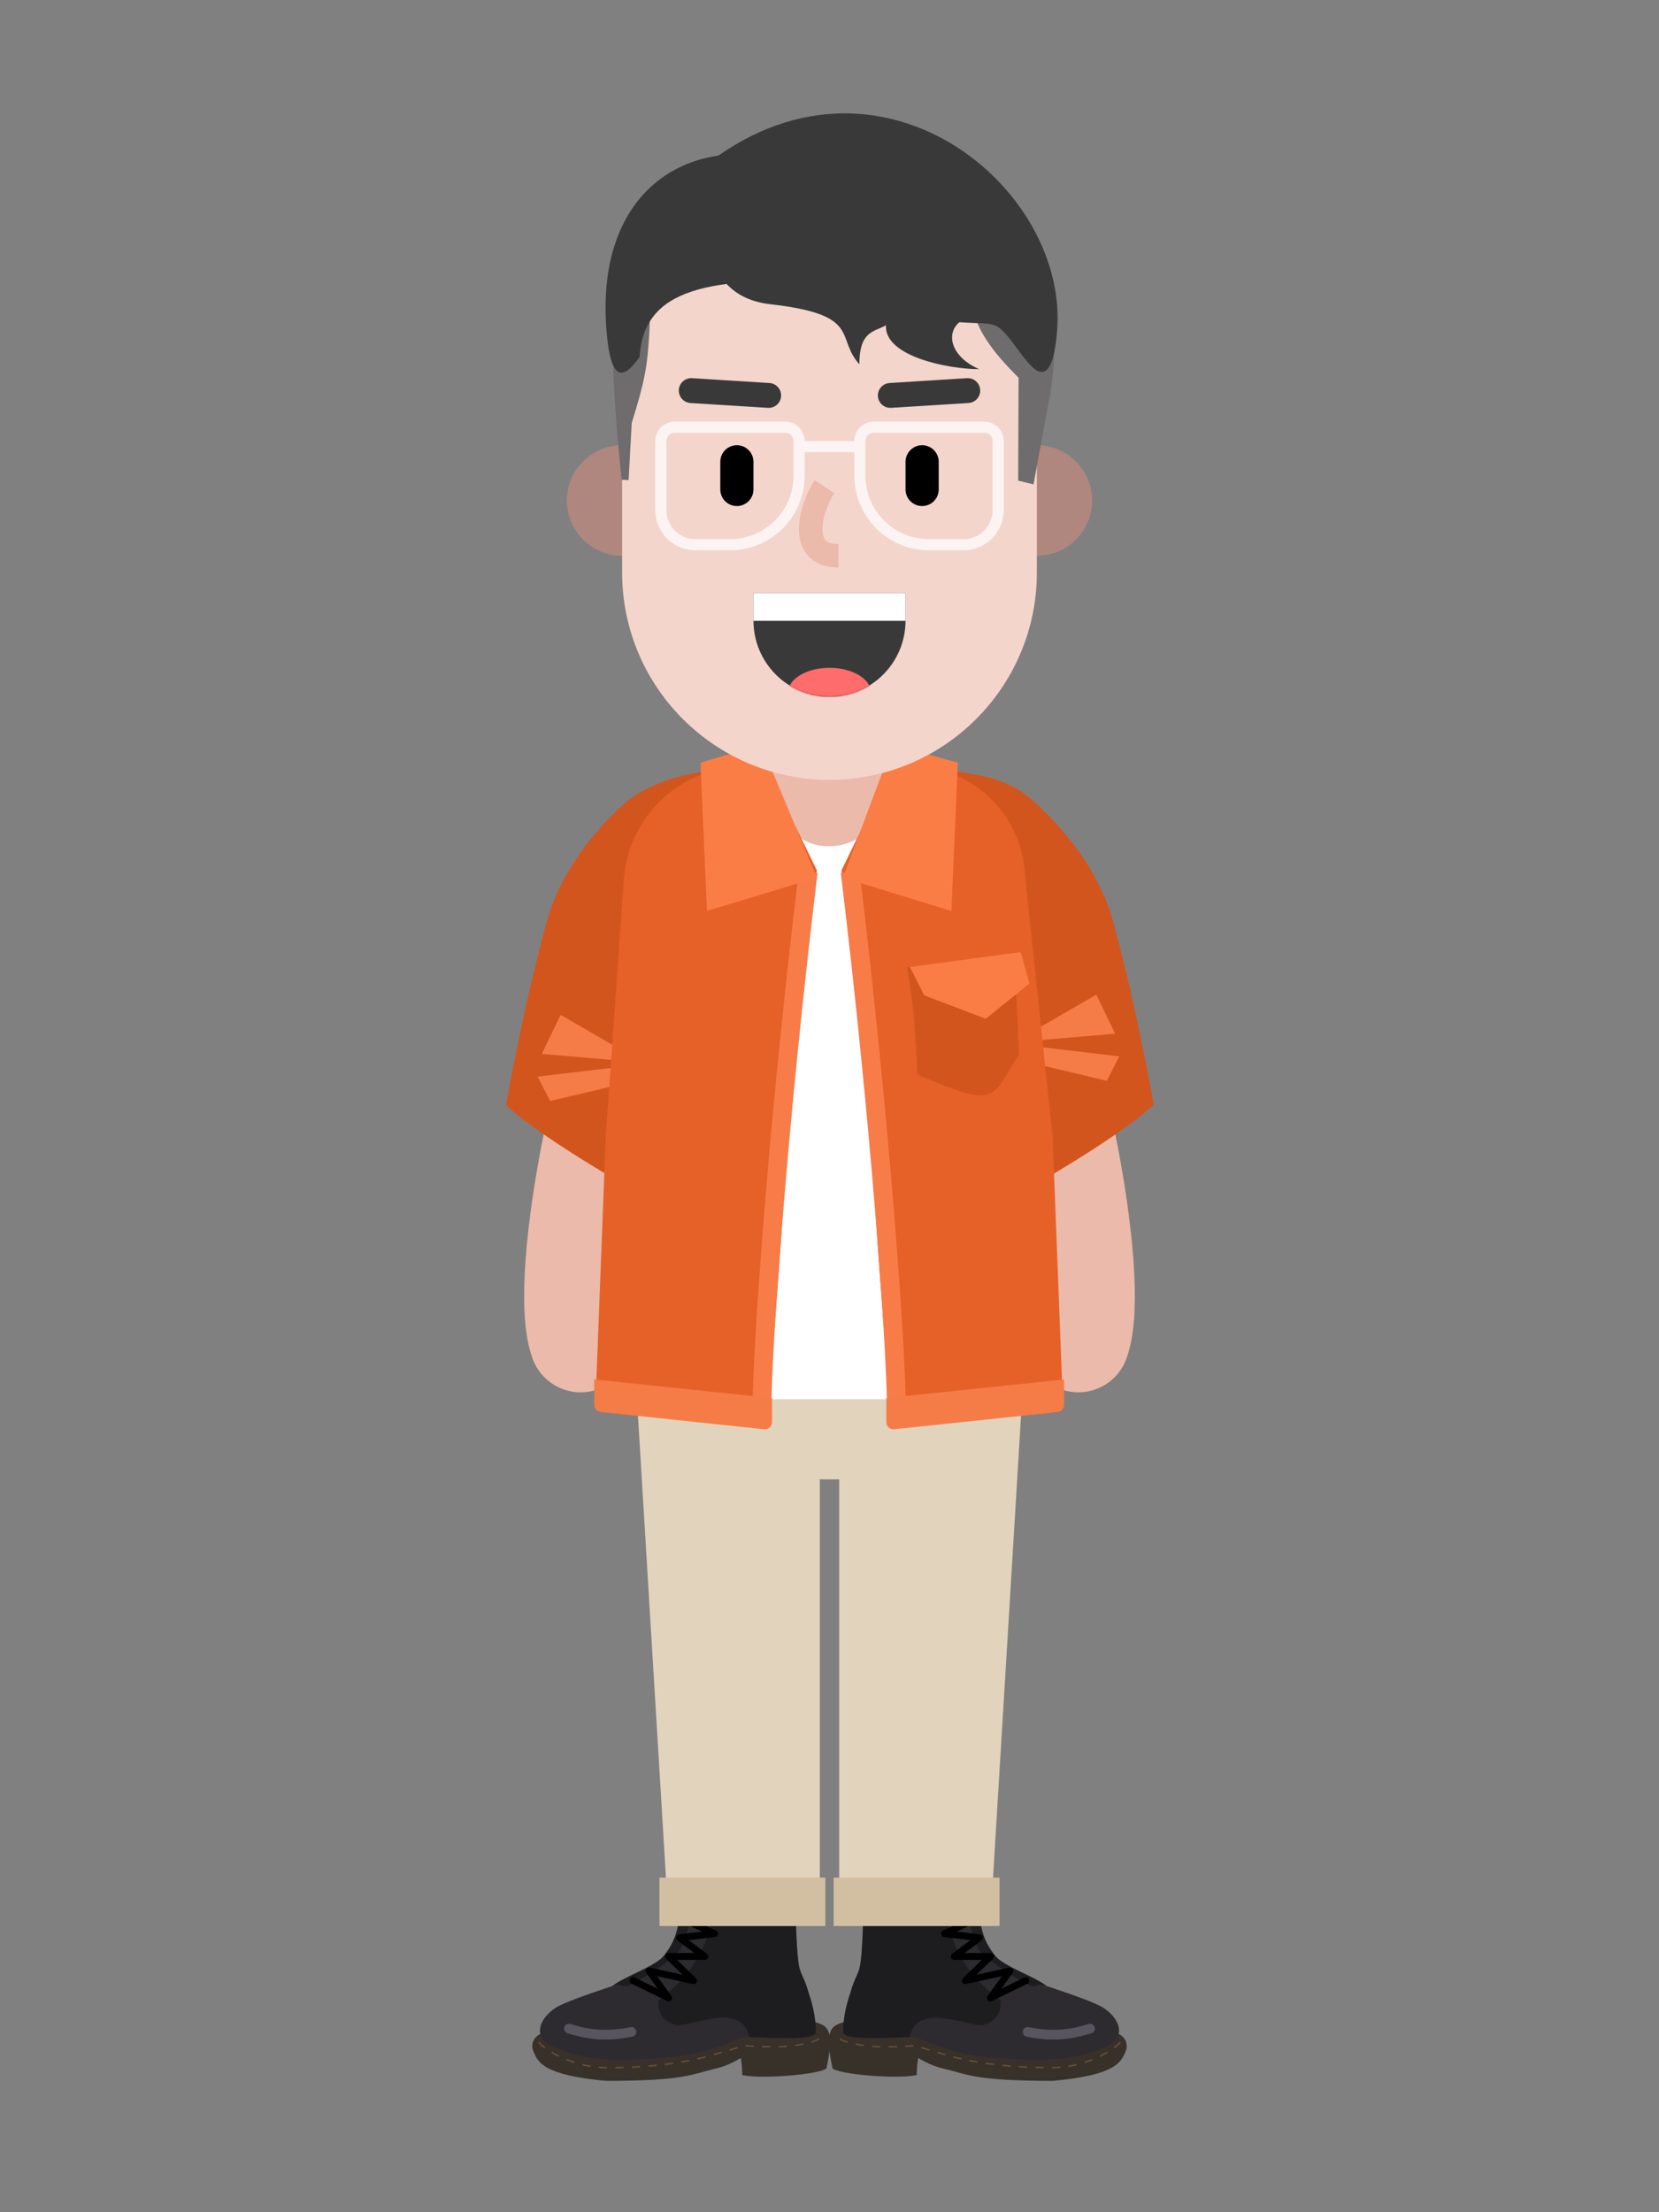 <svg width="1200" height="1600" viewBox="0 0 1200 1600" fill="none" xmlns="http://www.w3.org/2000/svg">
<rect x="0" y="0" width="1200" height="1600" fill="#808080" stroke="none"/>
<path d="M385.561 1483C384.338 1480 384.549 1473.5 392.09 1470.5C399.632 1467.5 488.627 1483 488.627 1483C511.536 1481.14 573.068 1451.28 595.722 1465C602.889 1469.34 600.46 1483.09 597.814 1495.96C593.581 1500.25 550.753 1504 536.867 1500.78C536.867 1493.28 535.786 1488.45 535.786 1488.45C535.786 1488.45 527.373 1493.85 518.292 1495.96C499.77 1500.25 495.717 1505 438.347 1505C392.335 1500.71 389.026 1491.5 385.561 1483Z" fill="#383129"/>
<path d="M389.576 1477C395.107 1483.5 415.219 1495.5 439.856 1495.5C473.558 1495.5 499.186 1491 514.772 1486.5C527.242 1482.9 535.722 1480.33 538.404 1479.5C546.281 1480.17 564.549 1481.1 574.605 1479.5C587.175 1477.5 592.203 1476 596.225 1471.5" stroke="#67513B" stroke-dasharray="6 6"/>
<path d="M519.298 1342.5C524.205 1342.5 552.858 1357.46 567.686 1345.81C569.306 1344.54 572.593 1345.59 572.596 1347.65C572.622 1367.54 572.917 1402.17 575.916 1415.9C579.09 1430.44 581.771 1428.36 584.945 1441.86C587.143 1451.21 594.261 1473.02 584.945 1473.02H542.455C532.402 1473.02 518.824 1484.63 485.347 1487.89C429.775 1493.31 416.196 1485.89 405.1 1482.39C379.853 1474.43 392.665 1456.21 405.1 1450.39C423.315 1441.86 449.421 1435.46 462.7 1428.39C473.04 1422.89 476.591 1421.18 481.9 1415.39C490.655 1405.85 498.346 1355.63 499.531 1342.54C499.613 1341.63 500.89 1341.16 501.667 1341.64C506.846 1344.82 514.433 1342.5 519.298 1342.5Z" fill="#2D2B30"/>
<path d="M411.528 1467.22C420.911 1470.04 435.225 1474.06 456.759 1469.57" stroke="#59555F" stroke-width="7" stroke-linecap="round"/>
<path d="M476.057 1447C485.903 1438 521.811 1417.89 519.298 1342.5C523.564 1342.5 533.879 1348 549.465 1349C565.835 1348.51 565.565 1347.04 569.901 1344.6C570.018 1344.53 570.153 1344.43 570.264 1344.36C577.064 1339.8 574.006 1412.51 578.885 1425.39C582.824 1435.79 590.208 1451.39 590.208 1470.39C586.762 1476.39 552.793 1473.39 541.962 1473.39C536.895 1446.5 497.175 1467 488.627 1464.5C481.125 1462.31 476.057 1458 476.057 1447Z" fill="#1D1D20"/>
<path d="M488.124 1414.6C499.387 1405.8 503.711 1363 504.214 1342.5C502.202 1342 501.7 1340.6 500.191 1341.1C498.683 1341.6 498.683 1347.6 498.18 1352.6C497.63 1358.08 493.655 1375.1 491.644 1386.6C489.633 1398.1 487.621 1405.1 480.079 1414.6C474.046 1422.2 450.414 1430 442.873 1436.5C443.711 1436.33 445.889 1435.2 447.901 1435.6C450.414 1436.1 449.912 1436.6 452.928 1436.6C455.945 1436.6 474.046 1425.6 488.124 1414.6Z" fill="#1D1D20"/>
<path d="M501.7 1346.5L522.817 1353.5L501.7 1359.5L519.298 1368.5L497.677 1372.5L519.298 1381L495.666 1388.5L516.784 1398.5L491.644 1401.5L509.744 1415H483.599L501.7 1432.5L469.521 1425.5L483.599 1445L457.957 1432.5" stroke="black" stroke-width="5" stroke-linecap="round" stroke-linejoin="round"/>
<path d="M814.439 1483C815.662 1480 815.451 1473.5 807.91 1470.5C800.368 1467.5 711.373 1483 711.373 1483C688.464 1481.14 626.932 1451.28 604.278 1465C597.111 1469.34 599.54 1483.09 602.186 1495.96C606.419 1500.25 649.247 1504 663.133 1500.78C663.133 1493.28 664.214 1488.45 664.214 1488.45C664.214 1488.45 672.627 1493.85 681.708 1495.96C700.23 1500.25 704.283 1505 761.653 1505C807.665 1500.71 810.974 1491.5 814.439 1483Z" fill="#383129"/>
<path d="M810.424 1477C804.893 1483.5 784.781 1495.5 760.144 1495.5C726.442 1495.5 700.814 1491 685.228 1486.5C672.758 1482.9 664.278 1480.33 661.596 1479.5C653.719 1480.17 635.451 1481.1 625.395 1479.5C612.825 1477.5 607.797 1476 603.775 1471.5" stroke="#67513B" stroke-dasharray="6 6"/>
<path d="M680.702 1342.5C675.795 1342.5 647.142 1357.46 632.314 1345.81C630.694 1344.54 627.407 1345.59 627.404 1347.65C627.378 1367.54 627.083 1402.17 624.084 1415.9C620.91 1430.44 618.229 1428.36 615.055 1441.86C612.857 1451.21 605.739 1473.02 615.055 1473.02H657.545C667.598 1473.02 681.176 1484.63 714.653 1487.89C770.225 1493.31 783.804 1485.89 794.9 1482.39C820.147 1474.43 807.335 1456.21 794.9 1450.39C776.685 1441.86 750.579 1435.46 737.3 1428.39C726.96 1422.89 723.409 1421.18 718.1 1415.39C709.345 1405.85 701.654 1355.63 700.469 1342.54C700.387 1341.63 699.11 1341.16 698.333 1341.64C693.154 1344.82 685.567 1342.5 680.702 1342.5Z" fill="#2D2B30"/>
<path d="M788.472 1467.22C779.089 1470.04 764.775 1474.06 743.241 1469.57" stroke="#59555F" stroke-width="7" stroke-linecap="round"/>
<path d="M723.943 1447C714.097 1438 678.189 1417.89 680.702 1342.5C676.436 1342.5 666.121 1348 650.535 1349C634.165 1348.51 634.435 1347.04 630.099 1344.6C629.982 1344.53 629.847 1344.43 629.736 1344.36C622.936 1339.8 625.994 1412.51 621.115 1425.39C617.176 1435.79 609.792 1451.39 609.792 1470.39C613.238 1476.39 647.207 1473.39 658.038 1473.39C663.105 1446.5 702.825 1467 711.373 1464.5C718.875 1462.31 723.943 1458 723.943 1447Z" fill="#1D1D20"/>
<path d="M711.876 1414.6C700.613 1405.8 696.289 1363 695.786 1342.5C697.798 1342 698.3 1340.6 699.809 1341.1C701.317 1341.6 701.317 1347.6 701.82 1352.6C702.37 1358.08 706.345 1375.1 708.356 1386.6C710.367 1398.1 712.379 1405.1 719.921 1414.6C725.954 1422.2 749.586 1430 757.127 1436.5C756.289 1436.33 754.111 1435.2 752.099 1435.6C749.586 1436.1 750.088 1436.6 747.072 1436.6C744.055 1436.6 725.954 1425.6 711.876 1414.6Z" fill="#1D1D20"/>
<path d="M698.3 1346.5L677.183 1353.5L698.3 1359.5L680.702 1368.5L702.323 1372.5L680.702 1381L704.334 1388.5L683.216 1398.5L708.356 1401.5L690.256 1415H716.401L698.3 1432.5L730.479 1425.5L716.401 1445L742.043 1432.5" stroke="black" stroke-width="5" stroke-linecap="round" stroke-linejoin="round"/>
<path d="M600 1070C663.513 1070 715 1046.49 715 1017.5C715 988.505 663.513 965 600 965C536.487 965 485 988.505 485 1017.5C485 1046.49 536.487 1070 600 1070Z" fill="#E2D3BD"/>
<path d="M742 967H607V1393H716.171L742 967Z" fill="#E2D3BD"/>
<path d="M458 967H593V1393H483.829L458 967Z" fill="#E2D3BD"/>
<path d="M484 660C440 738 404 926 420 970" stroke="#EBBAAA" stroke-width="74" stroke-linecap="round" stroke-linejoin="bevel"/>
<path d="M716 660C760 738 796 926 780 970" stroke="#EBBAAA" stroke-width="74" stroke-linecap="round" stroke-linejoin="bevel"/>
<rect x="603" y="1358" width="120" height="35" fill="#D2BEA1"/>
<rect x="477" y="1358" width="120" height="35" fill="#D2BEA1"/>
<path d="M452.17 626.587C450.927 601.596 468.35 579.534 492.948 574.95L600 555L707.052 574.95C731.65 579.534 749.073 601.596 747.83 626.587L740 784L749.542 1001.56C749.792 1007.25 745.247 1012 739.552 1012H460.448C454.753 1012 450.208 1007.25 450.458 1001.56L460 784L452.17 626.587Z" fill="white"/>
<rect x="558.416" y="417" width="80" height="195" rx="40" fill="#EBBAAA"/>
<path d="M560 567C560 544.909 577.909 527 600 527C622.091 527 640 544.909 640 567V572C640 594.091 622.091 612 600 612C577.909 612 560 594.091 560 572V567Z" fill="#EBBAAA"/>
<path opacity="0.5" d="M750 402.001C772.091 402.001 790 384.092 790 362.001C790 339.91 772.091 322.001 750 322.001C727.909 322.001 710 339.91 710 362.001C710 384.092 727.909 402.001 750 402.001Z" fill="#DE8E7C"/>
<path opacity="0.5" d="M450 402.001C427.909 402.001 410 384.092 410 362.001C410 339.91 427.909 322.001 450 322.001C472.091 322.001 490 339.91 490 362.001C490 384.092 472.091 402.001 450 402.001Z" fill="#DE8E7C"/>
<path d="M505.212 941.607C501.081 937.831 492.248 939.375 485.167 949.253C479.187 965.377 474.863 966.816 467.615 962.327C460.816 976.342 457.223 965.059 447.744 966.816C440.161 968.221 439.433 986.312 438.849 995.505C446.749 994.041 458.707 996.547 474.863 993.893C501.847 989.46 478.266 974.879 503.048 976.342C511.021 976.813 512.067 980.631 520.957 979.585C530.162 965.766 521.738 956.714 505.212 941.607Z" fill="#67774C"/>
<path d="M694.32 941.607C698.451 937.831 707.284 939.375 714.365 949.253C720.345 965.377 724.669 966.816 731.917 962.327C738.715 976.342 742.309 965.059 751.788 966.816C759.371 968.221 760.098 986.312 760.682 995.505C752.783 994.041 740.825 996.547 724.669 993.893C697.684 989.46 721.266 974.879 696.483 976.342C688.511 976.813 687.465 980.631 678.574 979.585C669.37 965.766 677.793 956.714 694.32 941.607Z" fill="#67774C"/>
<path d="M558.452 688.122L471.64 868.286C471.64 868.286 395.286 826.448 366 799.254C366 799.254 378.052 730.222 395.286 667.203C405.28 630.66 429.358 602.119 447.825 584.588C462.621 570.542 481.969 563.017 502.017 559.239L539.626 552.15L558.452 688.122Z" fill="#D3551E"/>
<path d="M465.134 768.532L405.516 734.016L391.919 762.256L465.134 768.532Z" fill="#F67C47"/>
<path d="M445.713 771.973L388.894 778.652L397.922 796.303L445.713 785.007L445.713 771.973Z" fill="#F67C47"/>
<path d="M451.252 635.938C454.488 589.92 493.033 554.242 539.165 554.242C548.374 554.242 556.824 559.499 560.85 567.781L590.876 629.55C590.876 629.55 568.912 750.878 568.912 810.497C568.912 860.658 558.546 981.902 555.257 1019.1C554.727 1025.1 549.243 1029.38 543.288 1028.47L440.083 1012.73C434.823 1011.92 431.004 1007.3 431.209 1001.98L438.17 822.002L451.252 635.938Z" fill="#E66128"/>
<path d="M584.603 630.596C562.638 811.543 551.133 976.801 551.133 1019.68" stroke="#F77C47" stroke-width="13.597"/>
<path d="M552.673 1033.72L434.482 1021.22C431.822 1020.94 429.802 1018.7 429.802 1016.02V997.719L558.452 1011.14V1028.51C558.452 1031.62 555.762 1034.04 552.673 1033.72Z" fill="#F67C47"/>
<path d="M642.127 687.859L728.94 868.023C728.94 868.023 805.293 826.186 834.58 798.991C834.58 798.991 822.528 729.959 805.293 666.941C793.937 625.417 764.396 594.225 745.565 577.778C735.041 568.586 721.865 563.368 708.133 560.78L660.954 551.888L642.127 687.859Z" fill="#D3551E"/>
<path d="M733.353 753.889L792.972 719.373L806.569 747.613L733.353 753.889Z" fill="#F67C47"/>
<path d="M752.775 757.33L809.594 764.009L800.566 781.66L752.775 770.364L752.775 757.33Z" fill="#F67C47"/>
<path d="M740.865 627.642C736.464 585.915 701.274 554.241 659.316 554.241C650.721 554.241 642.88 559.148 639.122 566.878L608.657 629.549C608.657 629.549 630.622 750.877 630.622 810.496C630.622 860.657 640.988 981.901 644.277 1019.1C644.807 1025.1 650.291 1029.38 656.246 1028.47L759.45 1012.72C764.711 1011.92 768.53 1007.3 768.325 1001.98L761.364 822.001L740.865 627.642Z" fill="#E66128"/>
<path d="M614.931 630.595C636.895 811.542 648.401 976.8 648.401 1019.68" stroke="#F77C47" stroke-width="13.597"/>
<path d="M737.055 762.408L734.603 706.266L655.779 699.291C661.174 724.055 662.718 759.404 663.489 777.078C722.416 802.63 716.886 794.538 737.055 762.408Z" fill="#D3551E"/>
<path d="M658.197 699.421L738.421 688.59L744.566 711.354L713.055 736.809L668.535 719.908L658.197 699.421Z" fill="#FB7D46"/>
<path d="M646.861 1033.72L765.051 1021.22C767.712 1020.94 769.731 1018.7 769.731 1016.02V997.719L641.081 1011.14V1028.51C641.081 1031.62 643.772 1034.04 646.861 1033.72Z" fill="#F67C47"/>
<path d="M590.876 634.779L550.608 538.553L506.678 551.627L511.385 658.835L590.876 634.779Z" fill="#FB7D46"/>
<path d="M609.703 634.779L645.788 538.553L692.855 551.627L688.148 658.835L609.703 634.779Z" fill="#FB7D46"/>
<path d="M450 264C450 181.157 517.157 114 600 114C682.843 114 750 181.157 750 264V414C750 496.843 682.843 564 600 564C517.157 564 450 496.843 450 414V264Z" fill="#F4D5CC"/>
<path d="M644 286L700 282.5" stroke="#393939" stroke-width="18" stroke-linecap="round"/>
<path d="M500 282.5L556 286" stroke="#393939" stroke-width="18" stroke-linecap="round"/>
<path fill-rule="evenodd" clip-rule="evenodd" d="M545 429V448.805C545 479.293 569.629 504 600 504C630.381 504 655 479.293 655 448.805V429H545Z" fill="#393939"/>
<mask id="mask0" mask-type="alpha" maskUnits="userSpaceOnUse" x="545" y="429" width="110" height="75">
<path fill-rule="evenodd" clip-rule="evenodd" d="M545.09 429C545.03 430.021 545 431.051 545 432.081V451.367C545 480.44 569.629 504 600 504C630.381 504 655 480.44 655 451.367V432.081C655 431.051 654.97 430.021 654.91 429H545.09Z" fill="white"/>
</mask>
<g mask="url(#mask0)">
<path d="M600 519C616.569 519 630 510.941 630 501C630 491.059 616.569 483 600 483C583.431 483 570 491.059 570 501C570 510.941 583.431 519 600 519Z" fill="#FF6C6C"/>
</g>
<rect x="545" y="429" width="110" height="20" fill="white"/>
<path d="M700.765 210.986C697.577 184.231 694.7 165.02 692.575 147.183C691.07 134.549 690.913 131.327 726.829 157.8C762.745 184.273 768.129 242.354 758.359 291.721L747.56 350.343L736.47 347.602L736.761 273.208C718.665 254.992 703.953 237.741 700.765 210.986Z" fill="#6E6C6C"/>
<path d="M469.754 239.525C471.237 212.624 468.206 214.009 469.195 196.075C469.896 183.372 474.273 186.151 451.596 209.444C439.08 222.3 443.792 277.535 446.456 313.659L449.623 346.953L454.681 347.232L456.965 305.818C465.905 277.121 468.27 266.425 469.754 239.525Z" fill="#6E6C6C"/>
<path d="M602.286 202.478C526.434 202.478 465.783 202.269 462.656 258.107C449.861 276.266 441.847 274.245 438.86 241.198C429.292 135.363 501.209 94.335 574.22 118.021C574.22 118.021 678.147 202.478 602.286 202.478Z" fill="#393939"/>
<path d="M596.098 202.096C674.264 202.096 736.764 201.888 739.987 257.611C753.173 275.732 761.431 273.716 764.51 240.737C774.369 135.119 633.745 19.691 508 121.317C508 121.317 517.923 202.096 596.098 202.096Z" fill="#393939"/>
<path d="M741.19 259.458C743.815 224.799 761.554 218.69 756.646 204.974L599.632 158.989L590.128 130.998L515.596 124C515.596 124 490.586 212.473 557.247 220.046C623.907 227.619 604.001 243.972 621.602 263.466C621.602 239.634 631.826 240.173 640.835 235.305C639.523 257.838 686.116 267 708.217 267C687.5 257.838 684.136 241.16 693.962 233.033C724.186 235.305 718.672 229.127 741.19 259.458Z" fill="#393939"/>
<path d="M622 319C622 313.477 626.477 309 632 309H712C717.523 309 722 313.477 722 319V369C722 382.807 710.807 394 697 394H672C644.386 394 622 371.614 622 344V319Z" stroke="white" stroke-opacity="0.75" stroke-width="8"/>
<path d="M578 319C578 313.477 573.523 309 568 309H488C482.477 309 478 313.477 478 319V369C478 382.807 489.193 394 503 394H528C555.614 394 578 371.614 578 344V319Z" stroke="white" stroke-opacity="0.75" stroke-width="8"/>
<rect x="575" y="319" width="50" height="8" fill="#FCF4F2"/>
<path d="M667 354V334" stroke="black" stroke-width="24" stroke-linecap="round"/>
<path d="M533 354V334" stroke="black" stroke-width="24" stroke-linecap="round"/>
<path d="M596.416 352C586.416 367 576.416 402 606.416 402" stroke="#EBBAAA" stroke-width="17"/>
</svg>
